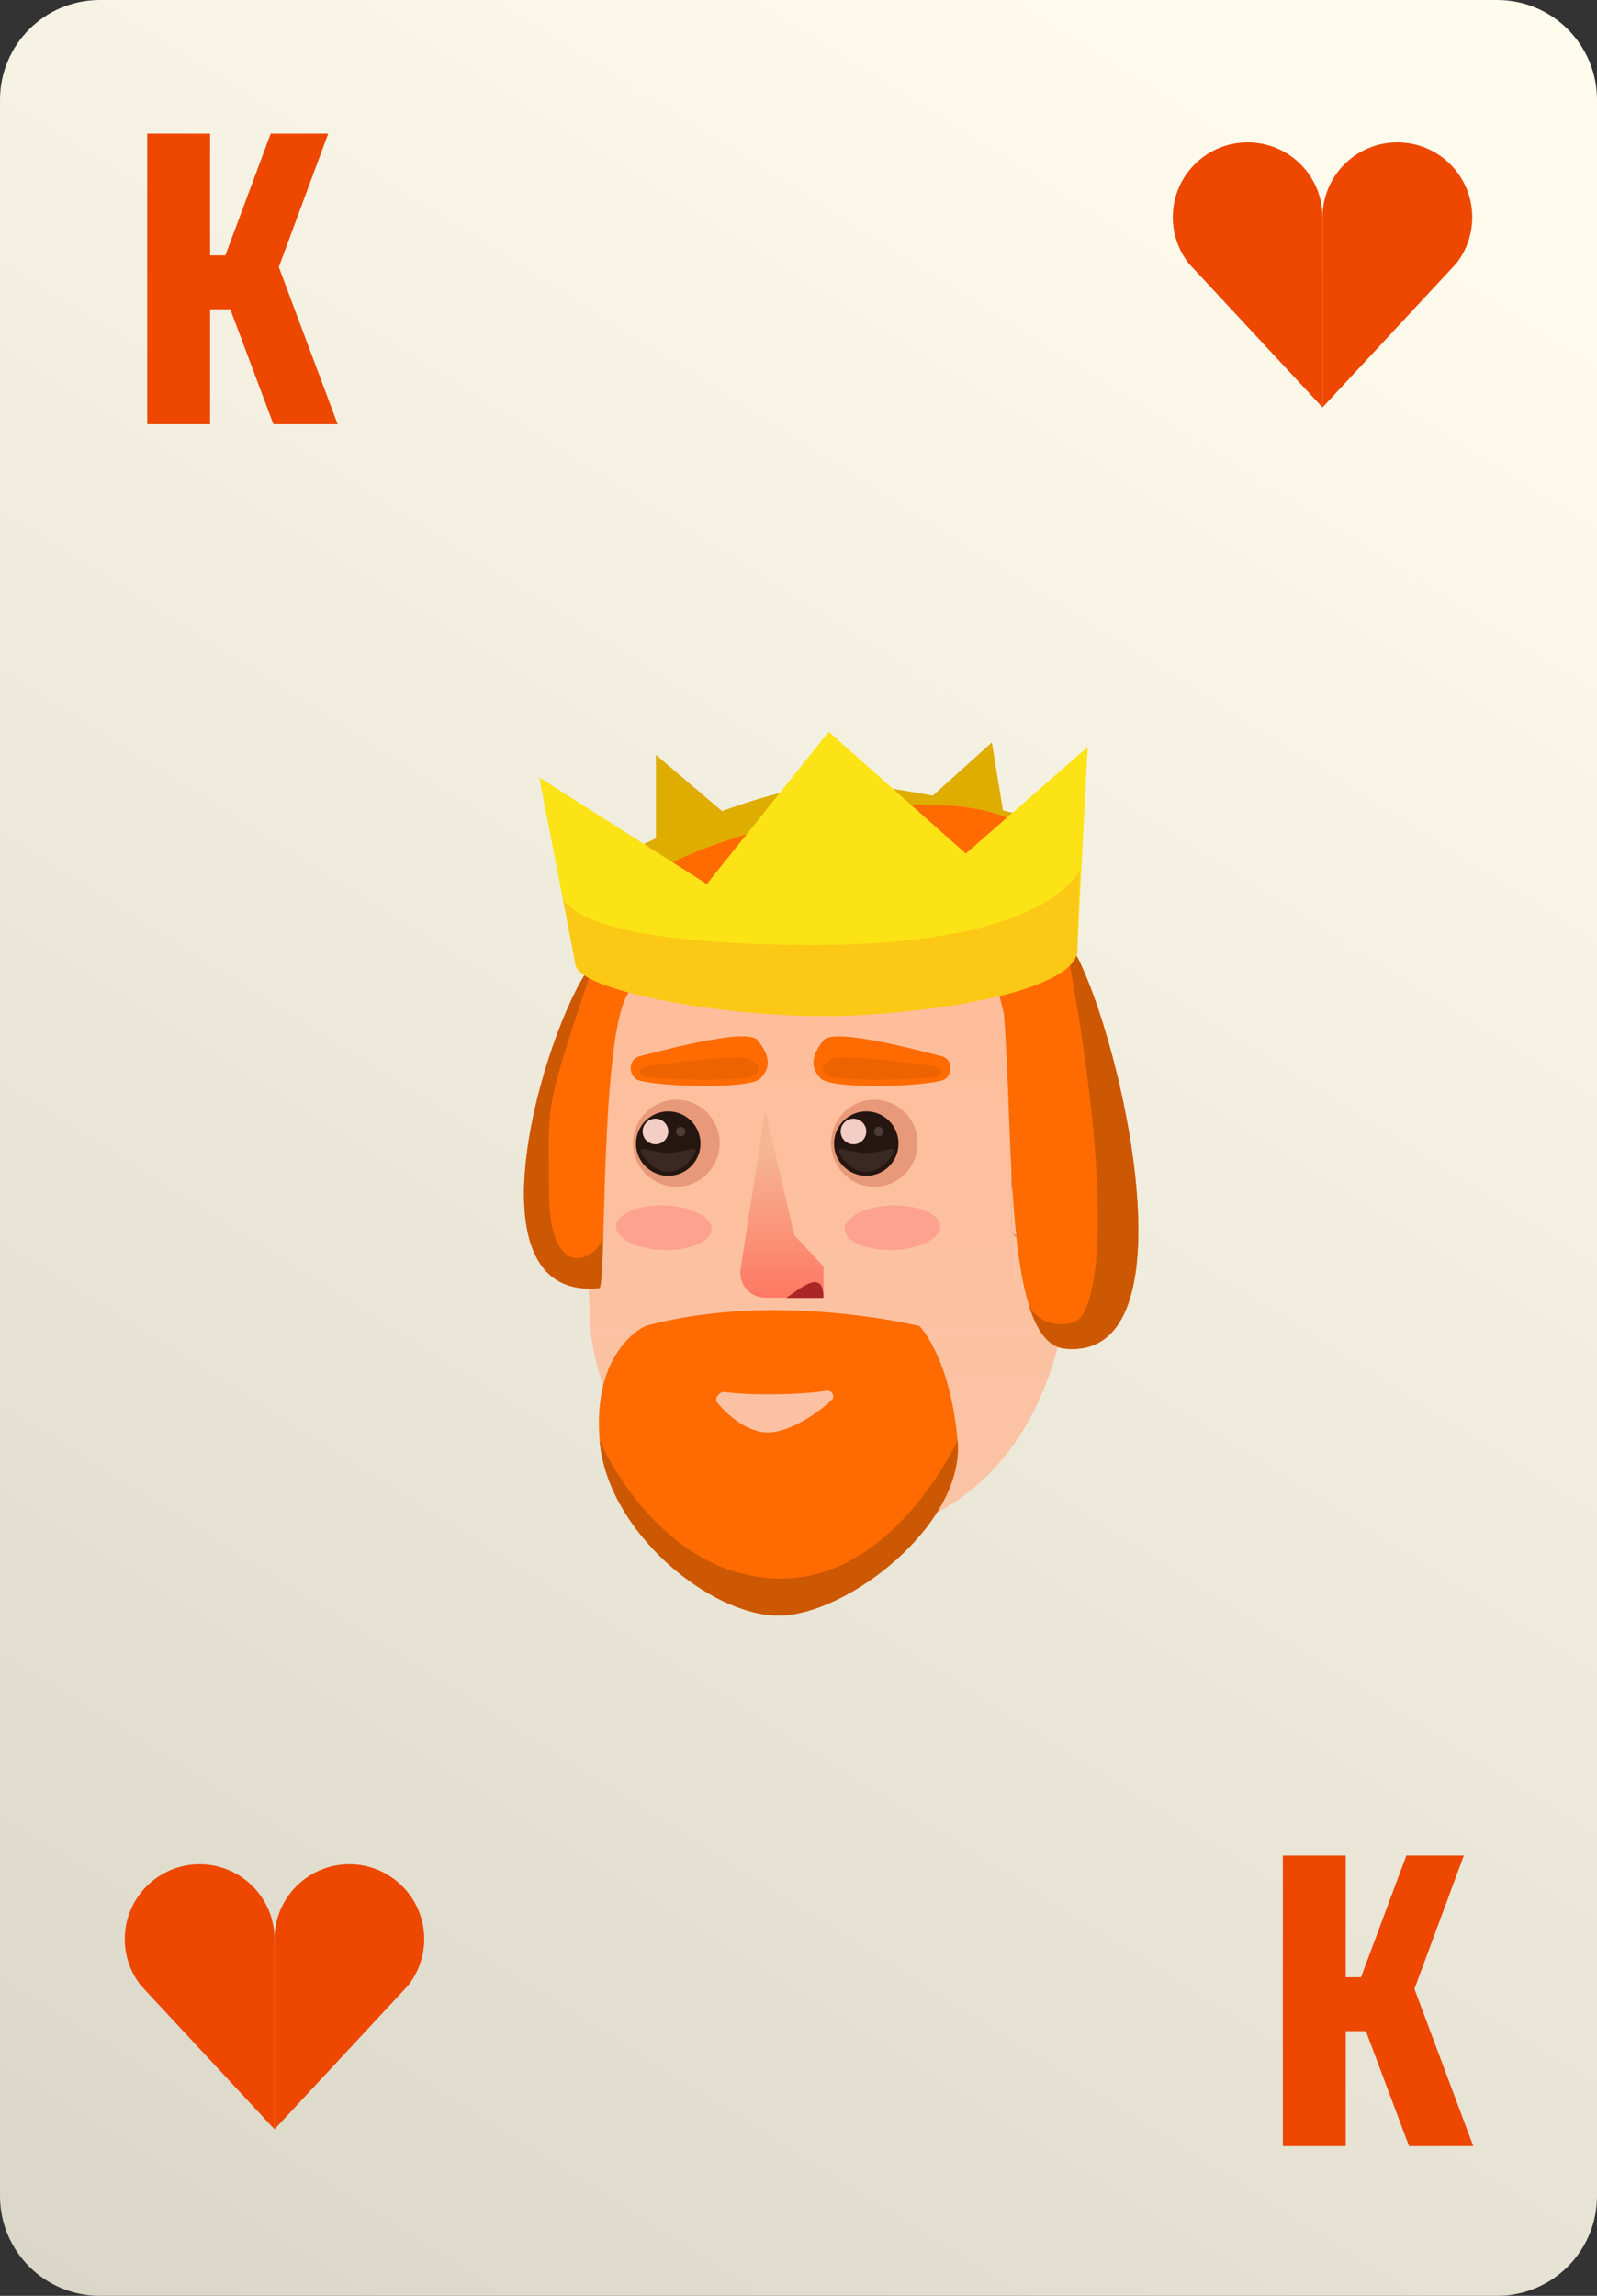 <svg width="64" height="92" viewBox="0 0 64 92" fill="none" xmlns="http://www.w3.org/2000/svg">
<rect x="0" y="0" width="64" height="92" fill="#333333" stroke="none"/>
<path d="M0 4C0 1.791 1.791 0 4 0H60C62.209 0 64 1.791 64 4V88C64 90.209 62.209 92 60 92H4C1.791 92 0 90.209 0 88V4Z" fill="url(#paint0_linear_2928_267236)"/>
<path d="M13.153 5.356L11.173 10.701L13.531 17H10.957L9.229 12.393H8.419V17H5.9V5.356H8.419V10.233H9.031L10.849 5.356H13.153Z" fill="#ED4700"/>
<path d="M58.664 74.356L56.684 79.701L59.042 86H56.468L54.74 81.393H53.931V86H51.411V74.356H53.931V79.233H54.542L56.36 74.356H58.664Z" fill="#ED4700"/>
<path d="M42.964 49.327C42.888 57.426 38.81 61.331 33.772 61.656C28.733 61.98 23.99 58.333 23.636 52.938C23.636 52.938 23.347 44.23 23.473 40.866C23.664 31.573 36.395 35.018 42.736 37.902C42.837 39.01 43.025 42.847 42.964 49.327Z" fill="url(#paint1_linear_2928_267236)"/>
<path d="M24.014 51.616C24.319 51.616 24.014 41.239 25.235 39.713L27.371 38.524C27.168 36.489 26.509 35.594 23.823 38.524C22.073 40.434 18.362 52.181 24.014 51.616Z" fill="#FF6B00"/>
<path d="M22 47.75C22 44 21.75 44.75 23.822 38.524C22.072 40.434 18.361 52.181 24.013 51.616C24.101 51.616 24.138 50.758 24.176 49.5C24 50.5 22 51.5 22 47.75Z" fill="#CC5804"/>
<path opacity="0.5" d="M40.533 45.283V46.729V51.019C40.533 52.457 43.411 52.132 43.942 51.019C45.33 48.114 44.026 43.362 42.454 43.362C40.882 43.362 40.533 44.385 40.533 45.283Z" fill="#D07F5E"/>
<path d="M40.533 45.283V46.729V51.019C40.533 52.457 42.915 52.132 43.355 51.019C44.503 48.114 43.424 43.362 42.123 43.362C40.822 43.362 40.533 44.385 40.533 45.283Z" fill="#FCC2A2"/>
<path d="M40.533 46.559V47.232V49.229C40.533 49.899 41.873 49.748 42.12 49.229C42.766 47.877 42.159 45.665 41.427 45.665C40.696 45.665 40.533 46.141 40.533 46.559Z" fill="#D07F5E"/>
<path d="M40.533 47.811V48.177V49.263C40.533 49.627 41.1 49.544 41.205 49.263C41.478 48.528 41.221 47.325 40.912 47.325C40.602 47.325 40.533 47.584 40.533 47.811Z" fill="#FCC2A2"/>
<path d="M36.772 45.912C36.717 46.873 35.897 47.608 34.941 47.553C33.985 47.498 33.255 46.674 33.31 45.713C33.365 44.752 34.185 44.017 35.141 44.073C36.097 44.128 36.828 44.951 36.772 45.912Z" fill="#E89979"/>
<path d="M36.007 45.827C36.007 46.54 35.429 47.118 34.715 47.118C34.002 47.118 33.424 46.54 33.424 45.827C33.424 45.114 34.002 44.535 34.715 44.535C35.429 44.535 36.007 45.114 36.007 45.827Z" fill="#261611"/>
<path opacity="0.1" d="M35.812 46.106C35.812 46.296 35.321 46.965 34.715 46.965C34.108 46.965 33.617 46.296 33.617 46.106C33.617 45.917 34.108 46.199 34.715 46.199C35.321 46.199 35.812 45.917 35.812 46.106Z" fill="#F3CEC4"/>
<path d="M34.716 45.342C34.716 45.625 34.486 45.855 34.203 45.855C33.919 45.855 33.69 45.625 33.69 45.342C33.69 45.058 33.919 44.829 34.203 44.829C34.486 44.829 34.716 45.058 34.716 45.342Z" fill="#F3CEC4"/>
<path opacity="0.2" d="M35.401 45.342C35.401 45.445 35.317 45.529 35.213 45.529C35.109 45.529 35.025 45.445 35.025 45.342C35.025 45.238 35.109 45.154 35.213 45.154C35.317 45.154 35.401 45.238 35.401 45.342Z" fill="#F3CEC4"/>
<path d="M32.903 43.224C32.412 42.752 32.566 42.207 33.016 41.677C33.465 41.147 37.298 42.224 37.713 42.318C38.128 42.413 38.223 42.922 37.902 43.224C37.581 43.525 33.393 43.695 32.903 43.224Z" fill="#FF6B00"/>
<path opacity="0.5" d="M33.238 43.131C32.815 42.919 32.948 42.673 33.336 42.435C33.723 42.196 37.031 42.681 37.389 42.723C37.747 42.766 37.829 42.995 37.552 43.131C37.275 43.266 33.661 43.343 33.238 43.131Z" fill="black" fill-opacity="0.15"/>
<path d="M30.465 43.224C30.955 42.752 30.801 42.207 30.352 41.677C29.902 41.147 26.069 42.224 25.654 42.318C25.239 42.413 25.145 42.922 25.465 43.224C25.786 43.525 29.974 43.695 30.465 43.224Z" fill="#FF6B00"/>
<path opacity="0.5" d="M30.129 43.131C30.552 42.919 30.419 42.673 30.032 42.435C29.644 42.196 26.336 42.681 25.978 42.723C25.62 42.766 25.538 42.995 25.815 43.131C26.092 43.266 29.706 43.343 30.129 43.131Z" fill="black" fill-opacity="0.15"/>
<path d="M28.837 45.912C28.781 46.873 27.961 47.608 27.005 47.553C26.049 47.498 25.319 46.674 25.374 45.713C25.43 44.752 26.25 44.017 27.206 44.072C28.162 44.127 28.892 44.951 28.837 45.912Z" fill="#E89979"/>
<path d="M28.072 45.827C28.072 46.54 27.493 47.118 26.78 47.118C26.067 47.118 25.488 46.54 25.488 45.827C25.488 45.113 26.067 44.535 26.78 44.535C27.493 44.535 28.072 45.113 28.072 45.827Z" fill="#261611"/>
<path opacity="0.1" d="M27.876 46.106C27.876 46.296 27.385 46.965 26.779 46.965C26.173 46.965 25.682 46.296 25.682 46.106C25.682 45.917 26.173 46.198 26.779 46.198C27.385 46.198 27.876 45.917 27.876 46.106Z" fill="#F3CEC4"/>
<path d="M26.78 45.341C26.78 45.625 26.55 45.854 26.267 45.854C25.984 45.854 25.754 45.625 25.754 45.341C25.754 45.058 25.984 44.828 26.267 44.828C26.55 44.828 26.78 45.058 26.78 45.341Z" fill="#F3CEC4"/>
<path opacity="0.2" d="M27.465 45.341C27.465 45.445 27.381 45.529 27.278 45.529C27.174 45.529 27.09 45.445 27.09 45.341C27.09 45.238 27.174 45.154 27.278 45.154C27.381 45.154 27.465 45.238 27.465 45.341Z" fill="#F3CEC4"/>
<path d="M29.68 50.846L30.667 44.5L31.833 49.5L33 50.75V52H30.668C30.054 52 29.585 51.453 29.68 50.846Z" fill="url(#paint2_linear_2928_267236)"/>
<path d="M24.03 57.719C23.725 54.057 25.861 53.141 25.861 53.141C25.861 53.141 27.998 52.471 31.203 52.501C34.407 52.531 36.849 53.141 36.849 53.141C36.849 53.141 38.07 54.362 38.375 57.719C38.68 61.077 33.95 64.74 31.203 64.74C28.456 64.74 24.335 61.382 24.03 57.719Z" fill="#FF6B00"/>
<path d="M31.202 64.739C28.455 64.739 24.334 61.382 24.029 57.719C24.029 57.719 26.249 63 31 63.25C35.749 63.5 38.375 57.719 38.375 57.719C38.68 61.077 33.949 64.739 31.202 64.739Z" fill="#CC5804"/>
<path d="M30.768 55.877C31.605 55.877 32.49 55.829 33.127 55.733C33.327 55.703 33.487 55.958 33.339 56.096C32.62 56.765 31.541 57.403 30.768 57.403C30.035 57.403 29.255 56.829 28.74 56.199C28.611 56.04 28.842 55.749 29.045 55.779C29.485 55.844 30.078 55.877 30.768 55.877Z" fill="#FCC1A2"/>
<path d="M42.672 54.045C40.23 53.801 40.637 45.702 40.23 40.615L39.315 36.953C39.518 34.918 39.986 34.633 42.672 37.563C44.422 39.472 48.324 54.61 42.672 54.045Z" fill="#FF6B00"/>
<path d="M43 53C44 52.75 44.75 48.5 42.671 37.563C44.421 39.472 48.323 54.61 42.671 54.045C42.016 53.98 41.566 53.348 41.25 52.362C41.25 52.362 41.753 53.312 43 53Z" fill="#CC5804"/>
<path d="M34.736 31.459C35.634 31.578 36.526 31.725 37.381 31.884L39.749 29.75L40.195 32.476C41.565 32.797 42.665 33.1 43.281 33.29L42.365 36.342C37.481 36.953 27.653 38.173 27.409 38.173C27.165 38.173 24.459 37.767 23.136 37.563L22.525 35.426C23.456 34.961 24.789 34.272 26.287 33.595L26.287 30.25L28.935 32.503C30.988 31.752 33.088 31.239 34.736 31.459Z" fill="#DEAD00"/>
<path d="M42.222 35.908C41.875 38.781 33.799 38.012 28.698 38.311L24.999 39.261C22.974 38.948 22.709 38.386 25.751 35.32C27.733 33.323 43.025 29.258 42.222 35.908Z" fill="#FF6B00"/>
<path d="M34.571 39.005C39.213 38.743 42.242 38.174 43.176 37.922L43.589 29.932L38.705 34.206L33.211 29.322L28.326 35.426L21.612 31.153L23.069 38.684C24.969 38.901 29.928 39.268 34.571 39.005Z" fill="#FBE315"/>
<path d="M34.41 40.681C39.052 40.419 43.427 39.421 43.175 37.922L43.281 34.816C43.281 34.816 42.25 37.922 32.293 37.868C22.336 37.814 22.526 35.836 22.526 35.836L23.068 38.684C23.266 39.761 29.767 40.944 34.41 40.681Z" fill="#FBC815"/>
<path d="M37.677 49.138C37.693 49.63 36.848 50.057 35.791 50.09C34.734 50.123 33.864 49.751 33.849 49.258C33.833 48.766 34.677 48.34 35.735 48.306C36.792 48.273 37.661 48.645 37.677 49.138Z" fill="#FCA28E"/>
<path d="M24.69 49.138C24.675 49.63 25.519 50.057 26.576 50.09C27.634 50.123 28.503 49.751 28.519 49.258C28.534 48.766 27.69 48.34 26.633 48.306C25.575 48.273 24.706 48.645 24.69 49.138Z" fill="#FCA28E"/>
<path d="M31.501 52.01C32.008 51.699 33.001 50.76 33.001 52.01L31.501 52.01Z" fill="#AA2727"/>
<path d="M53 8.705C53 7.048 51.657 5.705 50 5.705C48.343 5.705 47 7.048 47 8.705C47 9.41 47.243 10.058 47.65 10.57L53 16.326V12.516V8.705Z" fill="#ED4700"/>
<path d="M53 8.705C53 7.048 54.343 5.705 56 5.705C57.657 5.705 59 7.048 59 8.705C59 9.41 58.757 10.058 58.35 10.57L53 16.326V12.516V8.705Z" fill="#ED4700"/>
<path d="M11 77.705C11 76.048 9.657 74.705 8 74.705C6.343 74.705 5 76.048 5 77.705C5 78.41 5.243 79.058 5.65 79.57L11 85.326V81.516V77.705Z" fill="#ED4700"/>
<path d="M11 77.705C11 76.048 12.343 74.705 14 74.705C15.657 74.705 17 76.048 17 77.705C17 78.41 16.757 79.058 16.35 79.57L11 85.326V81.516V77.705Z" fill="#ED4700"/>
<defs>
<linearGradient id="paint0_linear_2928_267236" x1="2.065" y1="92" x2="56.642" y2="5.152" gradientUnits="userSpaceOnUse">
<stop stop-color="#DAD7C9"/>
<stop offset="1" stop-color="#FFFCED"/>
</linearGradient>
<linearGradient id="paint1_linear_2928_267236" x1="33.209" y1="34.816" x2="33.209" y2="61.676" gradientUnits="userSpaceOnUse">
<stop stop-color="#FFBC98"/>
<stop offset="1" stop-color="#FAC4A6"/>
</linearGradient>
<linearGradient id="paint2_linear_2928_267236" x1="31.108" y1="46.071" x2="31.108" y2="52.105" gradientUnits="userSpaceOnUse">
<stop stop-color="#F5B694"/>
<stop offset="1" stop-color="#FF7762"/>
</linearGradient>
</defs>
</svg>
